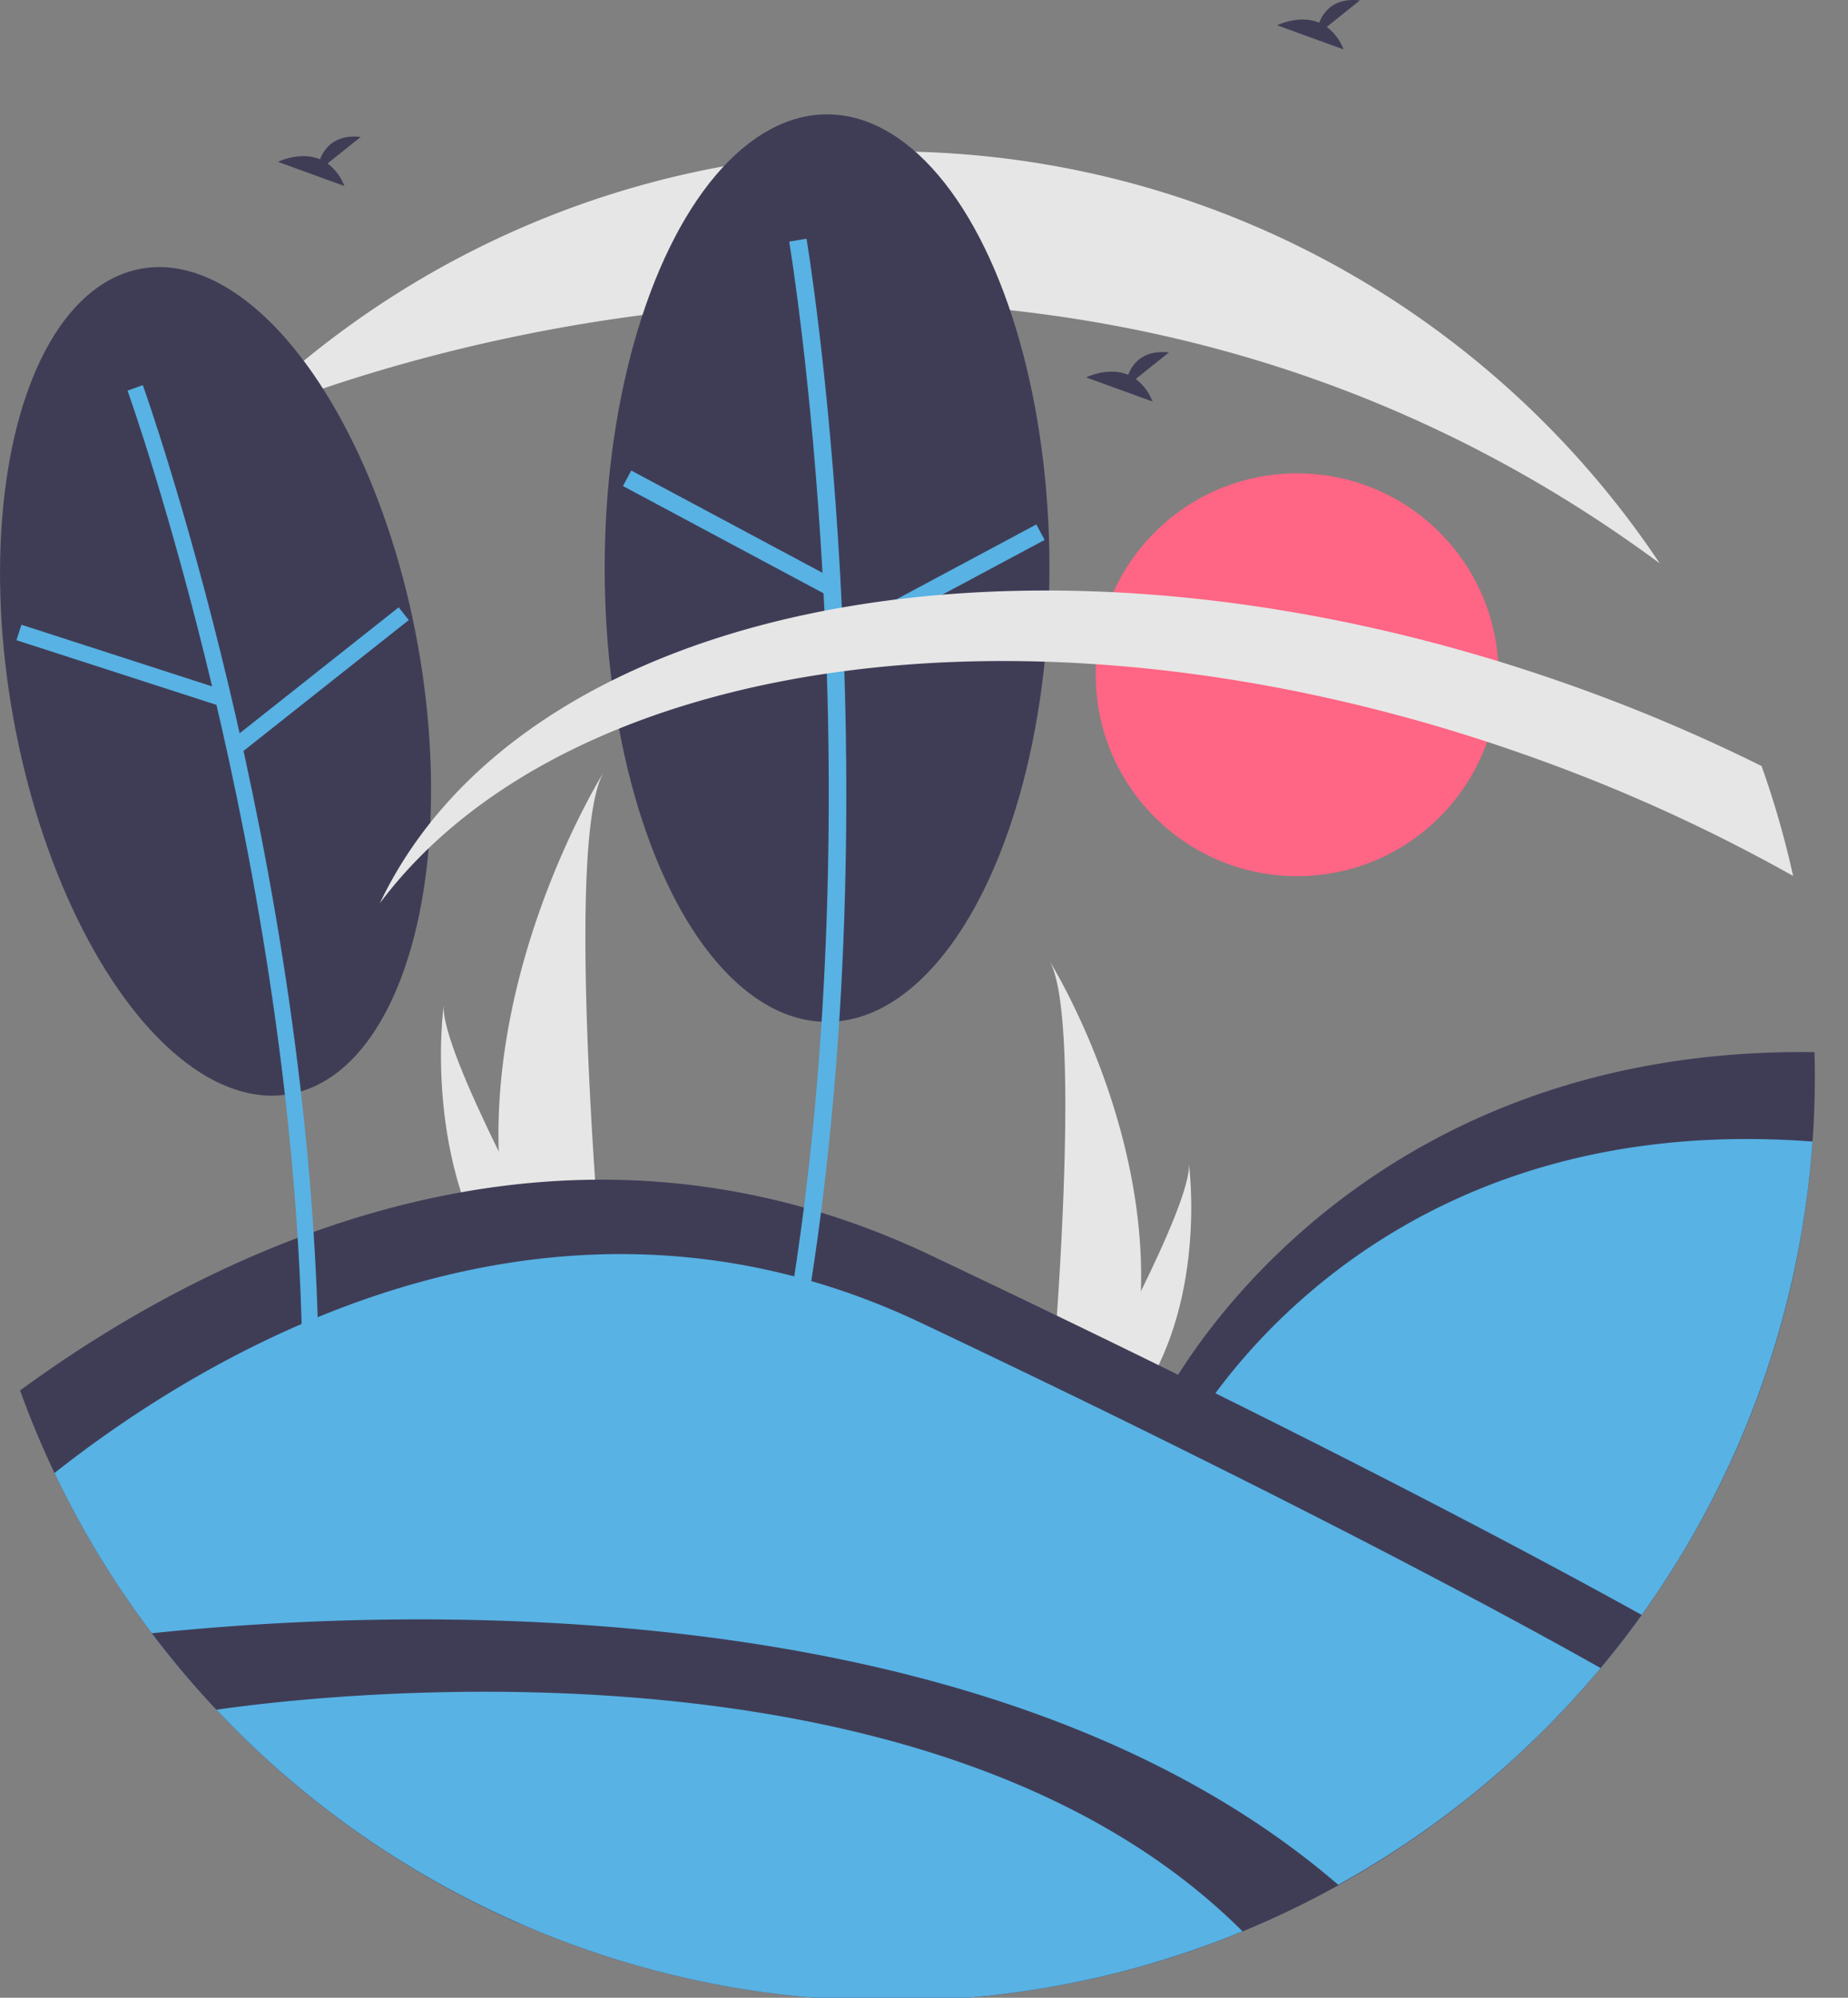 <?xml version="1.0" encoding="UTF-8" standalone="no"?>
<!-- Created with Inkscape (http://www.inkscape.org/) -->

<svg
   xmlns:dc="http://purl.org/dc/elements/1.1/"
   xmlns:cc="http://creativecommons.org/ns#"
   xmlns:rdf="http://www.w3.org/1999/02/22-rdf-syntax-ns#"
   xmlns:svg="http://www.w3.org/2000/svg"
   xmlns="http://www.w3.org/2000/svg"
   xmlns:sodipodi="http://sodipodi.sourceforge.net/DTD/sodipodi-0.dtd"
   xmlns:inkscape="http://www.inkscape.org/namespaces/inkscape"
   width="183.246mm"
   height="198.102mm"
   viewBox="0 0 183.246 198.102"
   version="1.1"
   id="svg8"
   inkscape:version="0.92.4 (5da689c313, 2019-01-14)"
   sodipodi:docname="Illus_Fall.svg">
  <rect x="0" y="0" width="183.246" height="198.102" fill="#808080" stroke="none"/>
  <defs
     id="defs2" />
  <sodipodi:namedview
     id="base"
     pagecolor="#ffffff"
     bordercolor="#666666"
     borderopacity="1.0"
     inkscape:pageopacity="0.0"
     inkscape:pageshadow="2"
     inkscape:zoom="0.35"
     inkscape:cx="-126.56553"
     inkscape:cy="411.50951"
     inkscape:document-units="mm"
     inkscape:current-layer="layer1"
     showgrid="false"
     inkscape:window-width="2560"
     inkscape:window-height="1377"
     inkscape:window-x="-8"
     inkscape:window-y="-8"
     inkscape:window-maximized="1" />
  <g
     inkscape:label="Layer 1"
     inkscape:groupmode="layer"
     id="layer1"
     transform="translate(-16.478,-59.61)">
    <g
       id="g4777"
       transform="matrix(0.265,0,0,0.265,16.472,59.61)">
      <circle
         id="circle4695"
         r="75.365"
         cy="252.49"
         cx="485.389"
         style="fill:#ff6584" />
      <path
         id="path4697"
         transform="translate(-253.697,-75.633)"
         d="m 945.818,384.315 c 0.166,-0.03 0.291,-0.146 0.485,-0.117 a 6.426,6.426 0 0 0 -0.33,-0.954 c -0.24,0.327 -0.485,0.661 -0.699,0.953 z"
         inkscape:connector-curvature="0"
         style="fill:#ffffff" />
      <path
         id="path4699"
         transform="translate(-253.697,-75.633)"
         d="m 440.33,506.498 a 175.145,175.145 0 0 0 8.182,48.416 c 0.114,0.364 0.233,0.722 0.353,1.086 h 30.533 c -0.033,-0.326 -0.065,-0.689 -0.098,-1.086 -2.036,-23.404 -13.773,-165.851 0.261,-190.21 -1.227,1.976 -41.597,67.428 -39.23,141.795 z"
         inkscape:connector-curvature="0"
         style="fill:#e6e6e6" />
      <path
         id="path4701"
         transform="translate(-253.697,-75.633)"
         d="m 442.621,554.914 c 0.255,0.364 0.521,0.727 0.793,1.086 h 22.905 c -0.174,-0.309 -0.375,-0.673 -0.608,-1.086 -3.784,-6.83 -14.984,-27.248 -25.381,-48.416 -11.173,-22.748 -21.423,-46.358 -20.56,-54.903 -0.266,1.927 -7.997,60.68 22.851,103.319 z"
         inkscape:connector-curvature="0"
         style="fill:#e6e6e6" />
      <path
         id="path4703"
         transform="translate(-253.697,-75.633)"
         d="m 680.636,558.829 a 152.694,152.694 0 0 1 -7.133,42.21 c -0.099,0.317 -0.204,0.629 -0.308,0.947 h -26.619 c 0.028,-0.284 0.057,-0.601 0.085,-0.947 1.775,-20.404 12.008,-144.591 -0.227,-165.828 1.07,1.723 36.265,58.785 34.201,123.619 z"
         inkscape:connector-curvature="0"
         style="fill:#e6e6e6" />
      <path
         id="path4705"
         transform="translate(-253.697,-75.633)"
         d="m 678.638,601.039 c -0.222,0.317 -0.454,0.634 -0.691,0.947 h -19.969 c 0.151,-0.27 0.327,-0.587 0.53,-0.947 3.299,-5.954 13.063,-23.755 22.127,-42.21 9.741,-19.832 18.677,-40.416 17.924,-47.866 0.232,1.68 6.972,52.902 -19.922,90.075 z"
         inkscape:connector-curvature="0"
         style="fill:#e6e6e6" />
      <path
         id="path4707"
         transform="translate(-253.697,-75.633)"
         d="m 376.281,136.806 12.413,-9.928 c -9.643,-1.064 -13.606,4.195 -15.227,8.358 -7.534,-3.128 -15.735,0.972 -15.735,0.972 l 24.837,9.017 a 18.795,18.795 0 0 0 -6.288,-8.418 z"
         inkscape:connector-curvature="0"
         style="fill:#3f3d56" />
      <path
         id="path4709"
         transform="translate(-253.697,-75.633)"
         d="m 750.165,85.701 12.413,-9.928 c -9.643,-1.064 -13.606,4.195 -15.227,8.358 -7.534,-3.128 -15.735,0.972 -15.735,0.972 l 24.837,9.017 a 18.795,18.795 0 0 0 -6.288,-8.418 z"
         inkscape:connector-curvature="0"
         style="fill:#3f3d56" />
      <path
         id="path4711"
         transform="translate(-253.697,-75.633)"
         d="m 932.807,478.323 q 0,12.34 -0.86,24.478 A 344.112,344.112 0 0 1 868.025,679.941 q -7.324,10.222 -15.381,19.871 A 347.514,347.514 0 0 1 806.49,745.658 L 732.919,702.487 688.931,599.82 c 0,0 65.632,-132.887 243.759,-130.478 q 0.111,4.474 0.117,8.98 z"
         inkscape:connector-curvature="0"
         style="fill:#3f3d56" />
      <path
         id="path4713"
         transform="translate(-253.697,-75.633)"
         d="m 931.947,502.801 a 346.077,346.077 0 0 1 -129.289,245.967 l -68.349,-40.103 -39.01,-91.054 c 0,0 63.211,-127.983 236.647,-114.81 z"
         inkscape:connector-curvature="0"
         style="fill:#58b2e4" />
      <path
         id="path4715"
         transform="translate(-253.697,-75.633)"
         d="m 868.025,679.941 q -7.324,10.222 -15.381,19.871 a 346.169,346.169 0 0 1 -133.98,98.527 q -15.795,6.512 -32.333,11.485 A 378.838,378.838 0 0 1 446.085,794.571 347.292,347.292 0 0 1 274.114,626.824 q -7.165,-15.062 -12.886,-30.889 c 66.523,-48.733 197.606,-118.515 340.471,-50.707 q 59.279,28.135 105.862,51.291 c 78.805,39.063 131.252,67.224 160.464,83.422 z"
         inkscape:connector-curvature="0"
         style="fill:#3f3d56" />
      <path
         id="path4717"
         transform="translate(-253.697,-75.633)"
         d="M 852.644,699.812 A 346.28,346.28 0 0 1 274.114,626.824 c 55.558,-43.935 183.7,-122.888 324.326,-56.152 q 54.247,25.746 96.86,46.939 c 82.817,41.048 133.832,68.943 157.344,82.201 z"
         inkscape:connector-curvature="0"
         style="fill:#58b2e4" />
      <path
         id="path4719"
         transform="translate(-253.697,-75.633)"
         d="M 754.584,781.026 A 349.545,349.545 0 0 1 718.663,798.339 345.065,345.065 0 0 1 586.763,824.367 346.365,346.365 0 0 1 310.544,686.798 c 82.647,-8.715 311.1,-20.465 444.04,94.228 z"
         inkscape:connector-curvature="0"
         style="fill:#3f3d56" />
      <path
         id="path4721"
         transform="translate(-253.697,-75.633)"
         d="M 718.663,798.339 A 346.418,346.418 0 0 1 334.704,715.416 c 30.061,-4.416 266.071,-34.742 383.96,82.923 z"
         inkscape:connector-curvature="0"
         style="fill:#58b2e4" />
      <path
         id="path4723"
         transform="translate(-253.697,-75.633)"
         d="m 874.765,286.428 v 0.011 C 627.673,103.747 344.575,232.335 342.389,233.322 v -0.011 A 344.996,344.996 0 0 1 586.763,132.279 c 120.128,-2e-5 225.958,61.216 288.002,154.149 z"
         inkscape:connector-curvature="0"
         style="fill:#e6e6e6" />
      <ellipse
         id="ellipse4725"
         transform="rotate(-10.22,-215.359,1711.234)"
         ry="156.919"
         rx="76.906"
         cy="330.602"
         cx="334.364"
         style="fill:#3f3d56" />
      <path
         id="path4727"
         transform="translate(-253.697,-75.633)"
         d="M 372.949,584.638 C 370.471,397.301 307.791,221.497 307.159,219.745 l -5.716,2.062 c 0.63,1.744 62.966,176.627 65.431,362.913 z"
         inkscape:connector-curvature="0"
         style="fill:#58b2e4" />
      <rect
         id="rect4729"
         transform="rotate(-72.079,119.504,460.958)"
         height="78.867"
         width="6.078"
         y="285.001"
         x="295.289"
         style="fill:#58b2e4" />
      <rect
         id="rect4731"
         transform="rotate(-38.378,138.366,656.426)"
         height="6.078"
         width="78.87"
         y="326.719"
         x="334.438"
         style="fill:#58b2e4" />
      <ellipse
         id="ellipse4733"
         ry="169.801"
         rx="83.219"
         cy="212.589"
         cx="309.499"
         style="fill:#3f3d56" />
      <path
         id="path4735"
         transform="translate(-253.697,-75.633)"
         d="M 555.512,566.159 C 588.842,366.184 555.848,166.932 555.51,164.945 l -6.483,1.098 c 0.336,1.978 33.141,200.183 -0.002,399.037 z"
         inkscape:connector-curvature="0"
         style="fill:#58b2e4" />
      <rect
         id="rect4737"
         transform="rotate(-61.858,336.043,448.623)"
         height="85.341"
         width="6.577"
         y="232.065"
         x="522.717"
         style="fill:#58b2e4" />
      <rect
         id="rect4739"
         transform="rotate(-28.158,327.795,762.884)"
         height="6.577"
         width="85.344"
         y="291.621"
         x="562.76"
         style="fill:#58b2e4" />
      <path
         id="path4741"
         transform="translate(-253.697,-75.633)"
         d="M 924.676,403.403 A 634.407,634.407 0 0 0 829.302,359.798 C 647.162,293.89 466.55,319.291 395.856,413.615 450.872,298.062 647.183,261.727 845.288,333.409 a 646.926,646.926 0 0 1 67.585,28.872 343.542,343.542 0 0 1 11.804,41.122 z"
         inkscape:connector-curvature="0"
         style="fill:#e6e6e6" />
      <path
         id="path4743"
         transform="translate(-253.697,-75.633)"
         d="m 678.684,217.456 12.413,-9.928 c -9.643,-1.064 -13.606,4.195 -15.227,8.358 -7.534,-3.128 -15.735,0.972 -15.735,0.972 l 24.837,9.017 A 18.795,18.795 0 0 0 678.684,217.456 Z"
         inkscape:connector-curvature="0"
         style="fill:#3f3d56" />
    </g>
  </g>
</svg>
